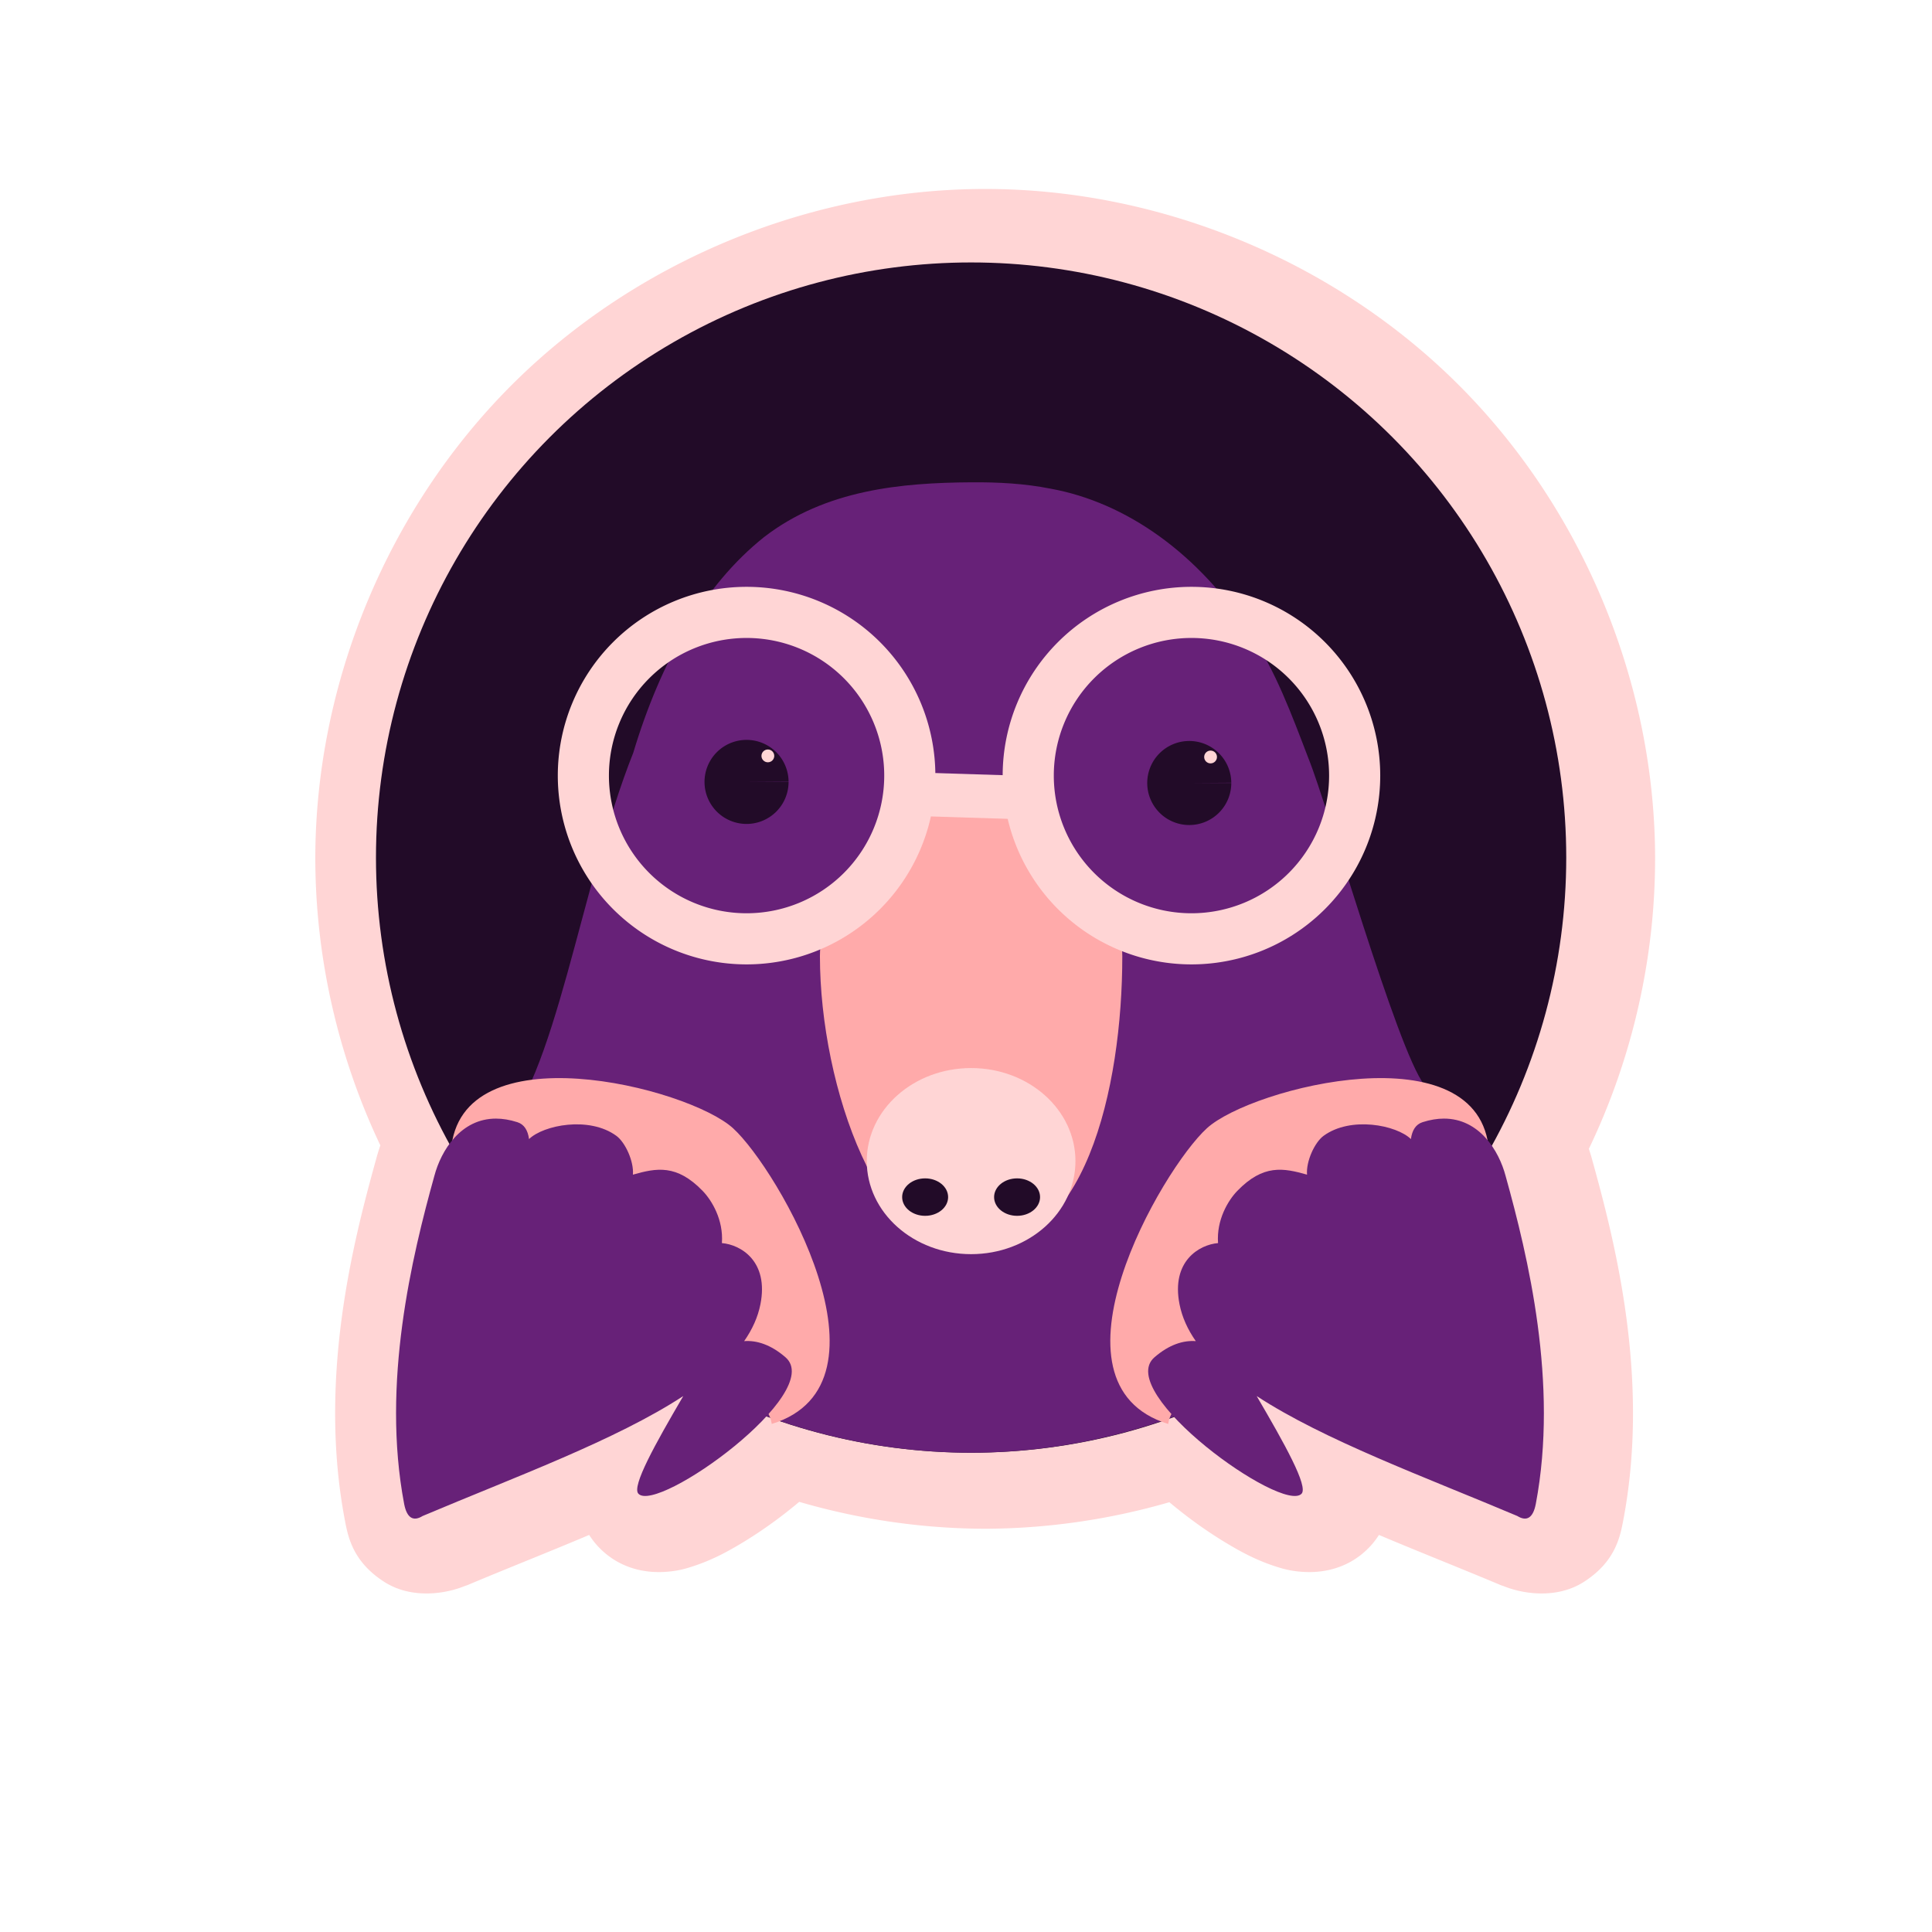 <?xml version="1.0" encoding="UTF-8" standalone="no"?>
<svg
   xmlns:dc="http://purl.org/dc/elements/1.1/"
   xmlns:cc="http://creativecommons.org/ns#"
   xmlns:rdf="http://www.w3.org/1999/02/22-rdf-syntax-ns#"
   xmlns:svg="http://www.w3.org/2000/svg"
   xmlns="http://www.w3.org/2000/svg"
   width="393.657mm"
   height="393.657mm"
   viewBox="0 0 393.657 393.657"
   version="1.1"
   id="svg8">
  <defs
     id="defs2">
    <clipPath
       clipPathUnits="userSpaceOnUse"
       id="clipPath1061">
      <path
         style="color:#000000;display:inline;overflow:visible;visibility:visible;opacity:1;vector-effect:none;fill:#ff8080;fill-opacity:1;fill-rule:nonzero;stroke:none;stroke-width:0.265;marker:none;enable-background:accumulate"
         d="M 560.943,202.806 A 111.181,111.181 0 0 1 449.762,313.987 111.181,111.181 0 0 1 338.581,202.806 111.181,111.181 0 0 1 449.762,91.625 111.181,111.181 0 0 1 560.943,202.806 Z"
         id="path1063" />
    </clipPath>
    <clipPath
       clipPathUnits="userSpaceOnUse"
       id="clipPath1061-3">
      <path
         style="color:#000000;display:inline;overflow:visible;visibility:visible;opacity:1;vector-effect:none;fill:#ff8080;fill-opacity:1;fill-rule:nonzero;stroke:none;stroke-width:0.265;marker:none;enable-background:accumulate"
         d="M 560.943,202.806 A 111.181,111.181 0 0 1 449.762,313.987 111.181,111.181 0 0 1 338.581,202.806 111.181,111.181 0 0 1 449.762,91.625 111.181,111.181 0 0 1 560.943,202.806 Z"
         id="path1063-6" />
    </clipPath>
  </defs>
  <g
     id="layer1"
     transform="translate(-2385.166,-425.601)">
    <path
       style="color:#000000;display:inline;overflow:visible;visibility:visible;opacity:1;vector-effect:none;fill:#ffd5d5;fill-opacity:1;fill-rule:nonzero;stroke:none;stroke-width:1;marker:none;enable-background:accumulate"
       id="path911"
       d="m 6892.723,111.623 c -134.847,-3.4e-4 -268.865,55.512 -364.217,150.863 -95.352,95.351 -150.863,229.367 -150.863,364.215 a 56.769,56.769 0 0 0 0,0.125 c 0.168,75.885 17.47,151.653 50.02,220.191 -1.194,3.433 -2.256,6.85 -3.152,10.234 -17.799,63.999 -44.81,168.919 -24.186,277.713 a 56.769,56.769 0 0 0 0.01,0.049 c 2.41,12.655 5.954,32.003 30.348,47.619 21.264,13.613 48.196,9.249 63.545,2.477 l -1.77,0.914 c 30.858,-13.04 63.535,-25.868 95.766,-39.492 1.882,2.894 4,5.804 6.701,8.707 a 56.769,56.769 0 0 0 0,0 c 16.799,18.055 37.478,20.176 49.033,19.816 11.555,-0.36 19.004,-2.672 25.961,-5.043 13.913,-4.742 25.434,-10.989 37.602,-18.418 14.231,-8.688 28.547,-19.015 42.207,-30.504 46.333,13.519 94.558,20.546 142.824,20.691 a 56.769,56.769 0 0 0 0.395,0 c 47.77,-0.188 95.495,-7.121 141.379,-20.41 13.694,11.489 28.04,21.82 42.293,30.488 12.095,7.356 23.543,13.542 37.416,18.236 6.936,2.347 14.377,4.638 25.918,4.965 11.54,0.326 32.128,-1.875 48.826,-19.822 a 56.769,56.769 0 0 0 0,0 c 2.701,-2.903 4.819,-5.813 6.701,-8.707 32.23,13.624 64.907,26.453 95.766,39.492 l -1.77,-0.914 c 15.349,6.773 42.281,11.136 63.545,-2.477 24.394,-15.616 27.938,-34.966 30.348,-47.621 a 56.769,56.769 0 0 0 0.01,-0.047 c 20.625,-108.793 -6.389,-213.712 -24.188,-277.711 -0.665,-2.513 -1.491,-5.052 -2.318,-7.59 33.251,-69.293 50.89,-146.065 50.93,-222.934 a 56.769,56.769 0 0 0 0,-0.029 c -3e-4,-134.847 -55.512,-268.864 -150.863,-364.215 -95.351,-95.351 -229.368,-150.863 -364.215,-150.863 z"
       transform="matrix(0.265,0,0,0.265,759.336,434.524)" />
    <circle
       r="121.263"
       cy="600.339"
       cx="2583.035"
       id="circle913"
       style="color:#000000;display:inline;overflow:visible;visibility:visible;opacity:1;vector-effect:none;fill:#220b28;fill-opacity:1;fill-rule:nonzero;stroke:none;stroke-width:0.265;marker:none;enable-background:accumulate" />
    <path
       id="path915"
       d="m 2583.096,523.874 c -14.209,0.091 -29.705,1.473 -42.266,11.178 -12.272,9.767 -21.095,25.459 -26.628,43.919 -10.677,26.781 -16.012,67.544 -27.73,77.702 -10.037,-1.708 2.842,10.021 17.69,35.71 21.963,18.838 49.939,29.202 78.874,29.219 19.934,-0.034 39.553,-4.982 57.119,-14.405 0.137,-0.256 0.272,-0.51 0.42,-0.768 3.725,-6.317 7.103,-13.034 10.561,-19.653 3.61,-6.921 7.22,-13.865 11.245,-20.303 5.888,-5.262 19.129,-14.802 13.012,-19.797 -5.642,-7.337 -19.728,-57.032 -23.622,-66.544 -3.397,-8.89 -6.769,-18.014 -11.767,-25.301 -10.584,-16.434 -25.376,-26.866 -40.78,-29.661 -5.341,-1.061 -10.741,-1.334 -16.127,-1.296 z"
       style="color:#000000;display:inline;overflow:visible;visibility:visible;opacity:1;vector-effect:none;fill:#672178;fill-opacity:1;fill-rule:nonzero;stroke:none;stroke-width:0.265;marker:none;enable-background:accumulate" />
    <path
       id="path917"
       d="m 2613.841,620.45 c 0,26.691 -7.612,61.221 -30.805,59.483 -18.365,2.317 -30.805,-32.792 -30.805,-59.483 0,-11.292 8.774,-9.673 13.07,-14.722 5.858,-6.885 8.689,-18.217 18.505,-18.217 9.931,-10e-6 11.101,10.147 16.516,17.228 3.862,5.05 13.52,4.599 13.52,15.71 z"
       style="color:#000000;display:inline;overflow:visible;visibility:visible;opacity:1;vector-effect:none;fill:#ffaaaa;fill-opacity:1;fill-rule:nonzero;stroke-width:1;marker:none;enable-background:accumulate" />
    <ellipse
       cx="2583.035"
       cy="662.184"
       rx="21.26"
       ry="18.959"
       id="ellipse919"
       style="color:#000000;display:inline;overflow:visible;visibility:visible;opacity:1;vector-effect:none;fill:#ffd5d5;fill-opacity:1;fill-rule:nonzero;stroke:none;stroke-width:1;stroke-linecap:round;stroke-linejoin:miter;stroke-miterlimit:4;stroke-dasharray:none;stroke-dashoffset:3.618;stroke-opacity:1;marker:none;enable-background:accumulate" />
    <ellipse
       transform="scale(-1,1)"
       ry="3.816"
       rx="4.683"
       cy="669.517"
       cx="-2592.402"
       id="ellipse921"
       style="color:#000000;display:inline;overflow:visible;visibility:visible;opacity:1;vector-effect:none;fill:#220b28;fill-opacity:1;fill-rule:nonzero;stroke:none;stroke-width:1;stroke-linecap:round;stroke-linejoin:miter;stroke-miterlimit:4;stroke-dasharray:none;stroke-dashoffset:3.618;stroke-opacity:1;marker:none;enable-background:accumulate" />
    <ellipse
       style="color:#000000;display:inline;overflow:visible;visibility:visible;opacity:1;vector-effect:none;fill:#220b28;fill-opacity:1;fill-rule:nonzero;stroke:none;stroke-width:1;stroke-linecap:round;stroke-linejoin:miter;stroke-miterlimit:4;stroke-dasharray:none;stroke-dashoffset:3.618;stroke-opacity:1;marker:none;enable-background:accumulate"
       id="ellipse923"
       cx="-2573.668"
       cy="669.517"
       rx="4.683"
       ry="3.816"
       transform="scale(-1,1)" />
    <path
       id="path925"
       d="m 2631.083,655.485 c 9.208,-8.383 55.782,-20.056 57.476,4.667 0,0 -10.429,0.137 -1.438,3.746 4.409,1.77 -2.604,0.403 -3.568,2.898 -1.226,3.172 5.777,4.181 3.608,4.649 -14.871,3.21 -5.622,9.228 -5.622,9.228 0,0 -4.578,0.878 -5.442,2.422 -0.916,1.637 3.438,5.88 1.374,5.288 -16.275,-4.67 -14.004,6.654 -12.023,7.9 1.608,1.012 -2.498,0.919 -4.729,2.849 -2.011,1.74 0.191,6.026 -2.098,5.569 -13.977,-2.792 -10.769,6.29 -10.769,6.29 0,0 -6.462,-1.24 -8.471,-0.805 -2.009,0.435 -3.585,3.416 -3.585,3.416 0,0 -2.344,-3.684 -7.315,-2.921 -4.971,0.763 -5.28,5.061 -5.28,5.061 -26.543,-8.2 -1.325,-51.875 7.883,-60.258 z"
       style="fill:#ffaaaa;fill-opacity:1;fill-rule:evenodd;stroke:none;stroke-width:1;stroke-linecap:butt;stroke-linejoin:miter;stroke-miterlimit:4;stroke-dasharray:none;stroke-opacity:1" />
    <path
       id="path927"
       d="m 2679.356,653.522 c -1.338,0.003 -2.786,0.231 -4.348,0.734 -1.386,0.447 -2.122,1.667 -2.361,3.436 -2.944,-2.856 -12.253,-4.705 -17.787,-0.665 -1.829,1.335 -3.598,5.215 -3.378,7.916 -4.786,-1.357 -8.91,-2.178 -14.226,3.327 -1.85,1.916 -4.25,5.884 -3.906,10.618 -3.848,0.324 -9.584,3.7 -7.848,12.472 0.521,2.634 1.659,5.127 3.313,7.503 -2.566,-0.183 -5.417,0.697 -8.423,3.295 -8.288,7.166 26.123,31.935 29.978,27.792 1.385,-1.488 -3.405,-10.089 -9.151,-19.899 13.747,8.992 34.255,16.475 53.104,24.44 1.919,1.187 3.226,0.406 3.774,-2.472 4.658,-24.569 -1.597,-50.436 -6.162,-66.837 -1.359,-5.136 -5.358,-11.677 -12.581,-11.66 z"
       style="fill:#672178;fill-opacity:1;fill-rule:evenodd;stroke:none;stroke-width:1;stroke-linecap:butt;stroke-linejoin:miter;stroke-miterlimit:4;stroke-dasharray:none;stroke-opacity:1" />
    <path
       d="m 2545.842,584.921 a 8.562,8.562 0 0 1 -8.549,8.562 8.562,8.562 0 0 1 -8.576,-8.535 8.562,8.562 0 0 1 8.521,-8.59 8.562,8.562 0 0 1 8.604,8.507 l -8.562,0.056 z"
       id="path929"
       style="color:#000000;display:inline;overflow:visible;visibility:visible;opacity:1;vector-effect:none;fill:#220b28;fill-opacity:1;fill-rule:nonzero;stroke:none;stroke-width:0.265;marker:none;enable-background:accumulate" />
    <circle
       style="color:#000000;display:inline;overflow:visible;visibility:visible;opacity:1;vector-effect:none;fill:#ffd5d5;fill-opacity:1;fill-rule:nonzero;stroke:none;stroke-width:0.265;marker:none;enable-background:accumulate"
       id="circle931"
       cx="2541.621"
       cy="579.619"
       r="1.304" />
    <path
       style="color:#000000;display:inline;overflow:visible;visibility:visible;opacity:1;vector-effect:none;fill:#220b28;fill-opacity:1;fill-rule:nonzero;stroke:none;stroke-width:0.265;marker:none;enable-background:accumulate"
       id="path933"
       d="m 2636.048,585.144 a 8.562,8.562 0 0 1 -8.549,8.562 8.562,8.562 0 0 1 -8.576,-8.535 8.562,8.562 0 0 1 8.521,-8.59 8.562,8.562 0 0 1 8.604,8.507 l -8.562,0.056 z" />
    <circle
       r="1.304"
       cy="579.842"
       cx="2631.827"
       id="circle935"
       style="color:#000000;display:inline;overflow:visible;visibility:visible;opacity:1;vector-effect:none;fill:#ffd5d5;fill-opacity:1;fill-rule:nonzero;stroke:none;stroke-width:0.265;marker:none;enable-background:accumulate" />
    <g
       id="g943"
       transform="translate(382.079,5.146)">
      <path
         id="path937"
         d="m 2155.207,540.026 a 38.465,38.465 0 0 0 -38.465,38.465 38.465,38.465 0 0 0 38.465,38.465 38.465,38.465 0 0 0 38.465,-38.465 38.465,38.465 0 0 0 -38.465,-38.465 z m 0,10.418 a 28.047,28.047 0 0 1 28.047,28.047 28.047,28.047 0 0 1 -28.047,28.047 28.047,28.047 0 0 1 -28.047,-28.047 28.047,28.047 0 0 1 28.047,-28.047 z"
         style="color:#000000;display:inline;overflow:visible;visibility:visible;opacity:1;vector-effect:none;fill:#ffd5d5;fill-opacity:1;fill-rule:nonzero;stroke:none;stroke-width:0.265;stroke-miterlimit:4;stroke-dasharray:none;stroke-opacity:1;marker:none;enable-background:accumulate" />
      <path
         style="color:#000000;display:inline;overflow:visible;visibility:visible;opacity:1;vector-effect:none;fill:#ffd5d5;fill-opacity:1;fill-rule:nonzero;stroke:none;stroke-width:0.265;stroke-miterlimit:4;stroke-dasharray:none;stroke-opacity:1;marker:none;enable-background:accumulate"
         d="m 2245.852,540.026 a 38.465,38.465 0 0 0 -38.465,38.465 38.465,38.465 0 0 0 38.465,38.465 38.465,38.465 0 0 0 38.465,-38.465 38.465,38.465 0 0 0 -38.465,-38.465 z m 0,10.418 a 28.047,28.047 0 0 1 28.047,28.047 28.047,28.047 0 0 1 -28.047,28.047 28.047,28.047 0 0 1 -28.047,-28.047 28.047,28.047 0 0 1 28.047,-28.047 z"
         id="path939" />
      <path
         id="path941"
         d="m 2189.822,582.287 21.287,0.665"
         style="fill:none;fill-rule:evenodd;stroke:#ffd5d5;stroke-width:8.865;stroke-linecap:butt;stroke-linejoin:miter;stroke-miterlimit:4;stroke-dasharray:none;stroke-opacity:1" />
    </g>
    <path
       style="fill:#ffaaaa;fill-opacity:1;fill-rule:evenodd;stroke:none;stroke-width:1;stroke-linecap:butt;stroke-linejoin:miter;stroke-miterlimit:4;stroke-dasharray:none;stroke-opacity:1"
       d="m 2534.526,655.485 c -9.208,-8.383 -55.782,-20.056 -57.476,4.667 0,0 10.429,0.137 1.438,3.746 -4.409,1.77 2.604,0.403 3.568,2.898 1.226,3.172 -5.777,4.181 -3.608,4.649 14.871,3.21 5.622,9.228 5.622,9.228 0,0 4.578,0.878 5.442,2.422 0.916,1.637 -3.438,5.88 -1.374,5.288 16.275,-4.67 14.004,6.654 12.023,7.9 -1.608,1.012 2.498,0.919 4.729,2.849 2.011,1.74 -0.191,6.026 2.098,5.569 13.977,-2.792 10.769,6.29 10.769,6.29 0,0 6.462,-1.24 8.471,-0.805 2.009,0.435 3.585,3.416 3.585,3.416 0,0 2.344,-3.684 7.315,-2.921 4.971,0.763 5.28,5.061 5.28,5.061 26.543,-8.2 1.325,-51.875 -7.883,-60.258 z"
       id="path945" />
    <path
       id="path947"
       d="m 2486.254,653.523 c -7.223,-0.017 -11.221,6.525 -12.581,11.66 -4.565,16.401 -10.82,42.268 -6.162,66.837 0.548,2.879 1.855,3.659 3.775,2.472 18.849,-7.965 39.356,-15.448 53.104,-24.44 -5.747,9.81 -10.535,18.411 -9.151,19.899 3.855,4.143 38.265,-20.626 29.977,-27.792 -3.006,-2.599 -5.856,-3.478 -8.423,-3.295 1.655,-2.376 2.793,-4.869 3.314,-7.503 1.736,-8.771 -4,-12.148 -7.848,-12.472 0.344,-4.734 -2.057,-8.702 -3.907,-10.618 -5.316,-5.505 -9.439,-4.684 -14.225,-3.326 0.22,-2.701 -1.55,-6.581 -3.379,-7.917 -5.533,-4.04 -14.842,-2.19 -17.786,0.666 -0.239,-1.77 -0.975,-2.99 -2.361,-3.436 -1.562,-0.503 -3.011,-0.731 -4.348,-0.734 z"
       style="fill:#672178;fill-opacity:1;fill-rule:evenodd;stroke:none;stroke-width:1;stroke-linecap:butt;stroke-linejoin:miter;stroke-miterlimit:4;stroke-dasharray:none;stroke-opacity:1" />
  </g>
</svg>

